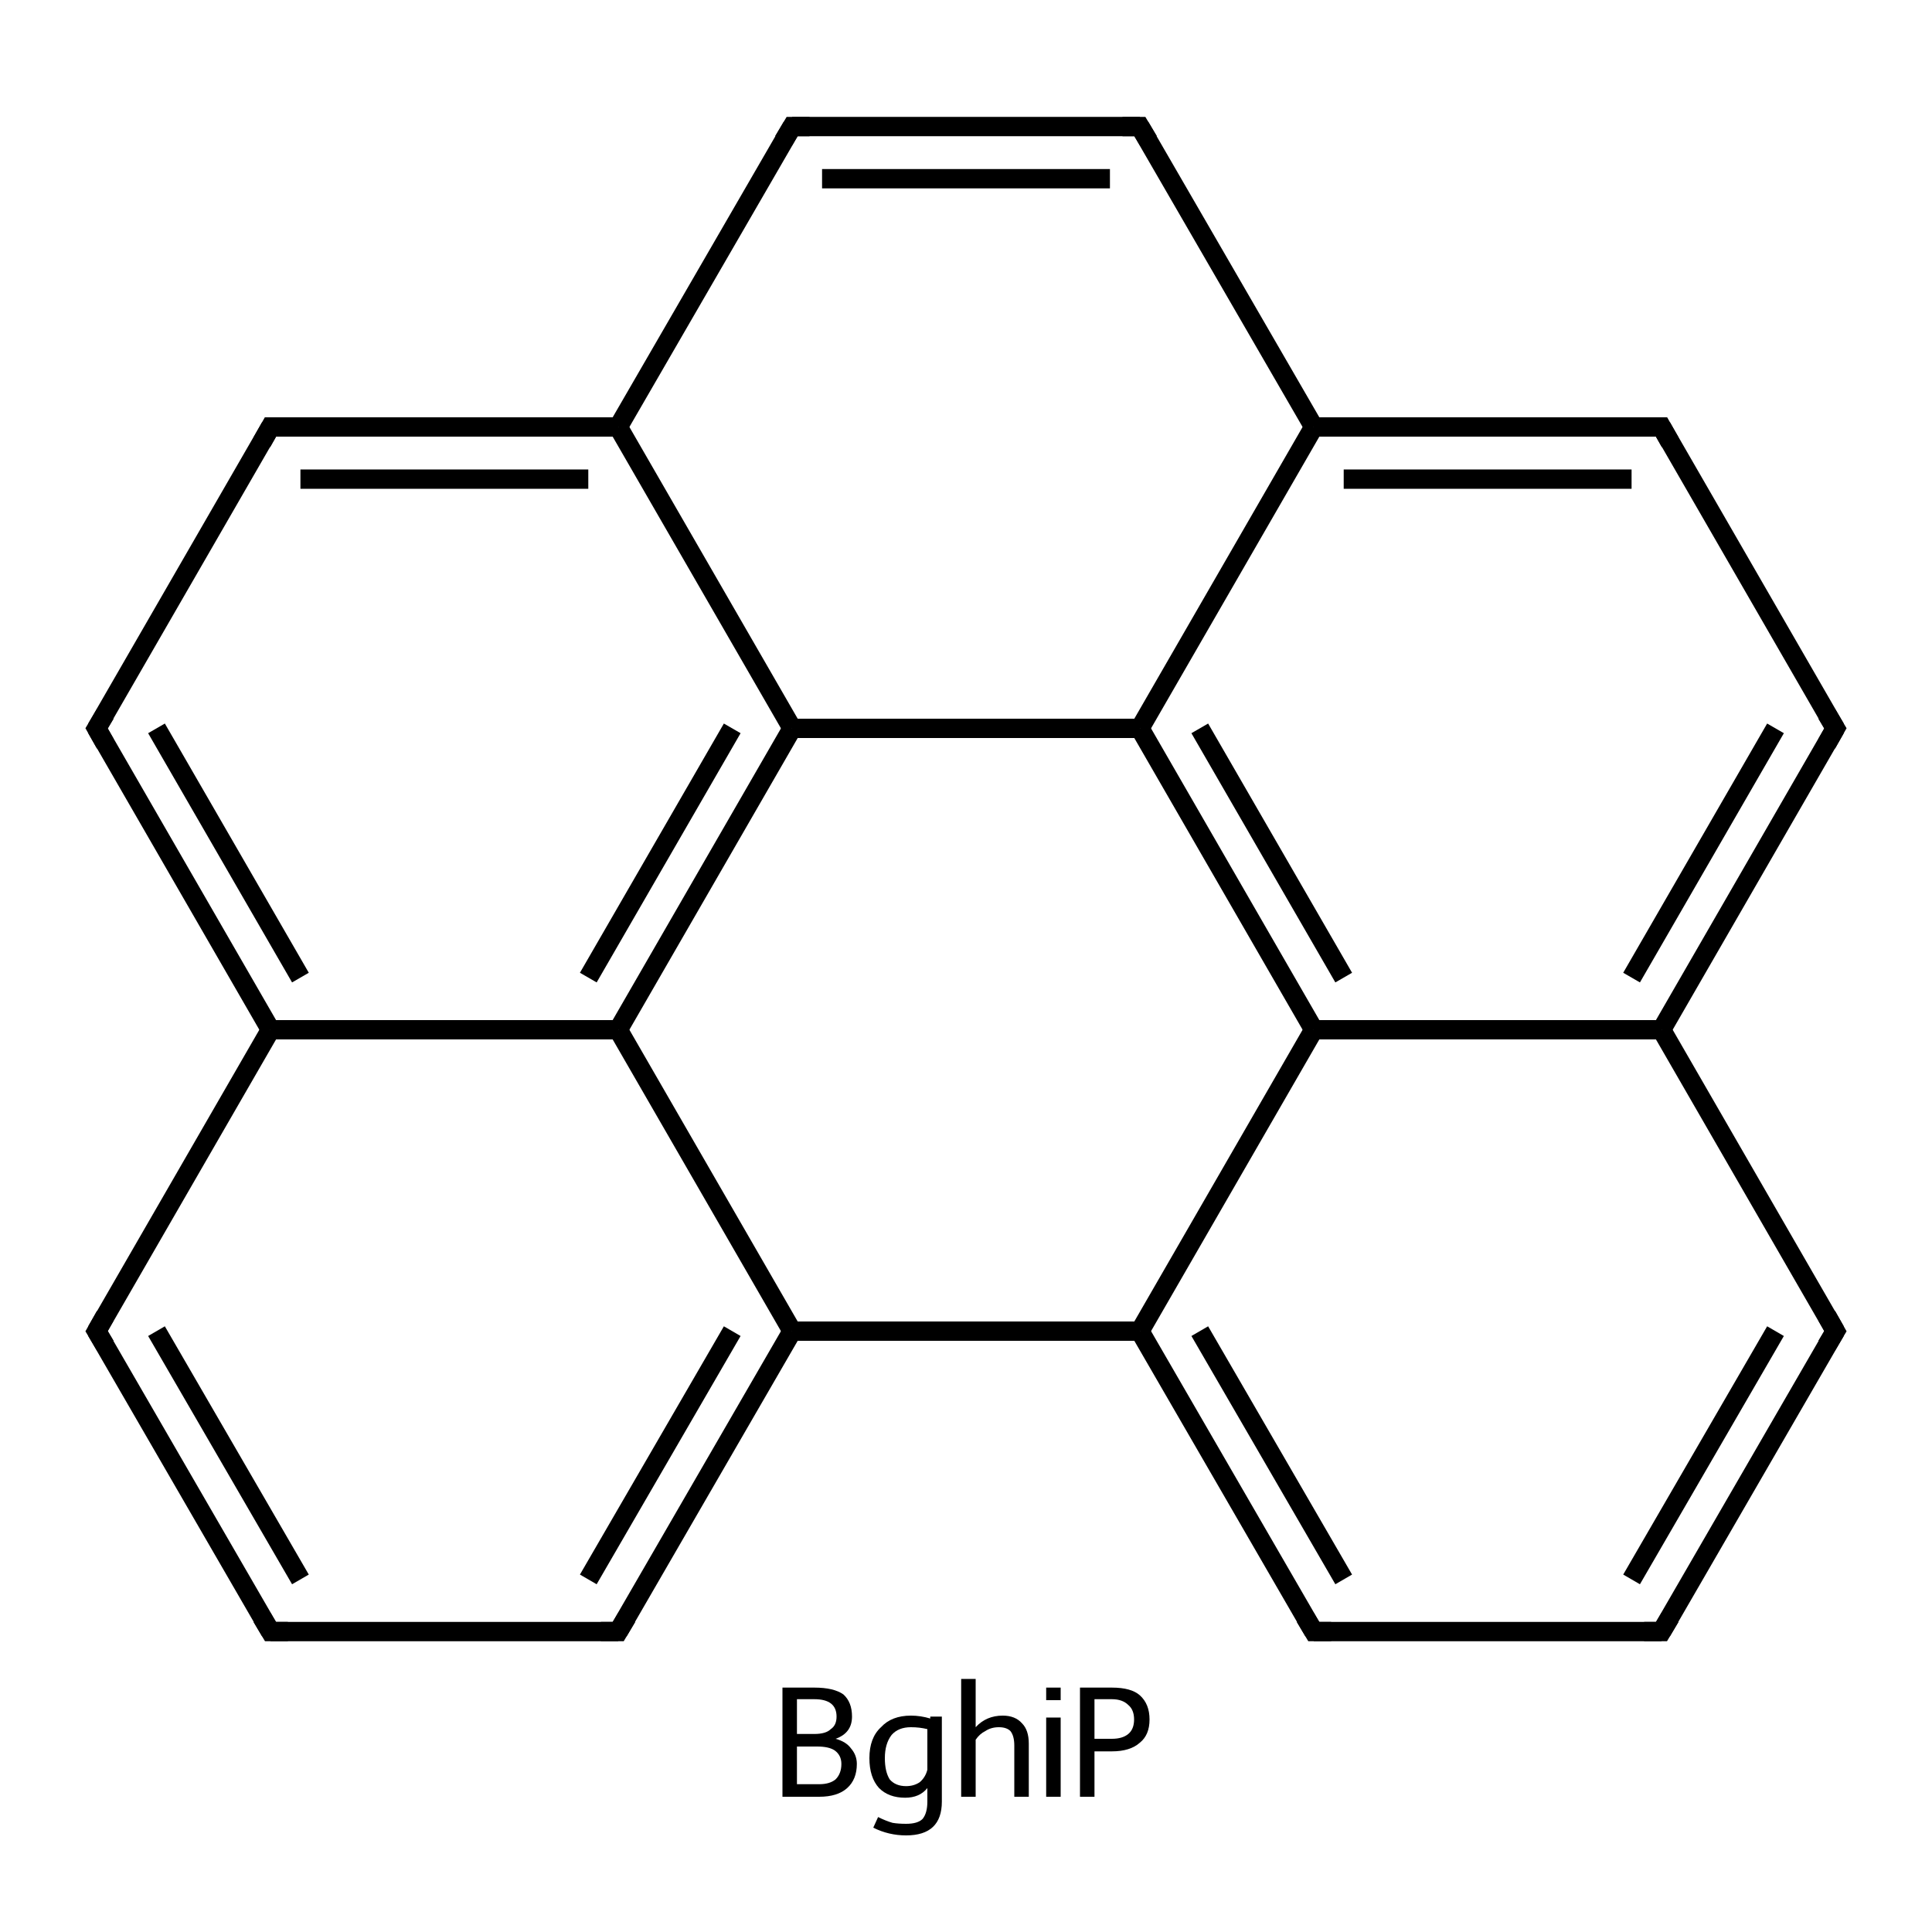 <?xml version='1.0' encoding='iso-8859-1'?>
<svg version='1.1' baseProfile='full'
              xmlns='http://www.w3.org/2000/svg'
                      xmlns:rdkit='http://www.rdkit.org/xml'
                      xmlns:xlink='http://www.w3.org/1999/xlink'
                  xml:space='preserve'
width='200px' height='200px' viewBox='0 0 200 200'>
<!-- END OF HEADER -->
<rect style='opacity:1.0;fill:#FFFFFF;stroke:none' width='200.0' height='200.0' x='0.0' y='0.0'> </rect>
<path class='bond-0 atom-0 atom-1' d='M 28.0,168.9 L 10.0,137.8' style='fill:none;fill-rule:evenodd;stroke:#000000;stroke-width:2.0px;stroke-linecap:butt;stroke-linejoin:miter;stroke-opacity:1' />
<path class='bond-0 atom-0 atom-1' d='M 31.1,163.5 L 16.2,137.8' style='fill:none;fill-rule:evenodd;stroke:#000000;stroke-width:2.0px;stroke-linecap:butt;stroke-linejoin:miter;stroke-opacity:1' />
<path class='bond-1 atom-1 atom-2' d='M 10.0,137.8 L 28.0,106.6' style='fill:none;fill-rule:evenodd;stroke:#000000;stroke-width:2.0px;stroke-linecap:butt;stroke-linejoin:miter;stroke-opacity:1' />
<path class='bond-2 atom-2 atom-3' d='M 28.0,106.6 L 10.0,75.4' style='fill:none;fill-rule:evenodd;stroke:#000000;stroke-width:2.0px;stroke-linecap:butt;stroke-linejoin:miter;stroke-opacity:1' />
<path class='bond-2 atom-2 atom-3' d='M 31.1,101.2 L 16.2,75.4' style='fill:none;fill-rule:evenodd;stroke:#000000;stroke-width:2.0px;stroke-linecap:butt;stroke-linejoin:miter;stroke-opacity:1' />
<path class='bond-3 atom-3 atom-4' d='M 10.0,75.4 L 28.0,44.2' style='fill:none;fill-rule:evenodd;stroke:#000000;stroke-width:2.0px;stroke-linecap:butt;stroke-linejoin:miter;stroke-opacity:1' />
<path class='bond-4 atom-4 atom-5' d='M 28.0,44.2 L 64.0,44.2' style='fill:none;fill-rule:evenodd;stroke:#000000;stroke-width:2.0px;stroke-linecap:butt;stroke-linejoin:miter;stroke-opacity:1' />
<path class='bond-4 atom-4 atom-5' d='M 31.1,49.6 L 60.9,49.6' style='fill:none;fill-rule:evenodd;stroke:#000000;stroke-width:2.0px;stroke-linecap:butt;stroke-linejoin:miter;stroke-opacity:1' />
<path class='bond-5 atom-5 atom-6' d='M 64.0,44.2 L 82.0,13.1' style='fill:none;fill-rule:evenodd;stroke:#000000;stroke-width:2.0px;stroke-linecap:butt;stroke-linejoin:miter;stroke-opacity:1' />
<path class='bond-6 atom-6 atom-7' d='M 82.0,13.1 L 118.0,13.1' style='fill:none;fill-rule:evenodd;stroke:#000000;stroke-width:2.0px;stroke-linecap:butt;stroke-linejoin:miter;stroke-opacity:1' />
<path class='bond-6 atom-6 atom-7' d='M 85.1,18.5 L 114.9,18.5' style='fill:none;fill-rule:evenodd;stroke:#000000;stroke-width:2.0px;stroke-linecap:butt;stroke-linejoin:miter;stroke-opacity:1' />
<path class='bond-7 atom-7 atom-8' d='M 118.0,13.1 L 136.0,44.2' style='fill:none;fill-rule:evenodd;stroke:#000000;stroke-width:2.0px;stroke-linecap:butt;stroke-linejoin:miter;stroke-opacity:1' />
<path class='bond-8 atom-8 atom-9' d='M 136.0,44.2 L 172.0,44.2' style='fill:none;fill-rule:evenodd;stroke:#000000;stroke-width:2.0px;stroke-linecap:butt;stroke-linejoin:miter;stroke-opacity:1' />
<path class='bond-8 atom-8 atom-9' d='M 139.1,49.6 L 168.9,49.6' style='fill:none;fill-rule:evenodd;stroke:#000000;stroke-width:2.0px;stroke-linecap:butt;stroke-linejoin:miter;stroke-opacity:1' />
<path class='bond-9 atom-9 atom-10' d='M 172.0,44.2 L 190.0,75.4' style='fill:none;fill-rule:evenodd;stroke:#000000;stroke-width:2.0px;stroke-linecap:butt;stroke-linejoin:miter;stroke-opacity:1' />
<path class='bond-10 atom-10 atom-11' d='M 190.0,75.4 L 172.0,106.6' style='fill:none;fill-rule:evenodd;stroke:#000000;stroke-width:2.0px;stroke-linecap:butt;stroke-linejoin:miter;stroke-opacity:1' />
<path class='bond-10 atom-10 atom-11' d='M 183.8,75.4 L 168.9,101.2' style='fill:none;fill-rule:evenodd;stroke:#000000;stroke-width:2.0px;stroke-linecap:butt;stroke-linejoin:miter;stroke-opacity:1' />
<path class='bond-11 atom-11 atom-12' d='M 172.0,106.6 L 190.0,137.8' style='fill:none;fill-rule:evenodd;stroke:#000000;stroke-width:2.0px;stroke-linecap:butt;stroke-linejoin:miter;stroke-opacity:1' />
<path class='bond-12 atom-12 atom-13' d='M 190.0,137.8 L 172.0,168.9' style='fill:none;fill-rule:evenodd;stroke:#000000;stroke-width:2.0px;stroke-linecap:butt;stroke-linejoin:miter;stroke-opacity:1' />
<path class='bond-12 atom-12 atom-13' d='M 183.8,137.8 L 168.9,163.5' style='fill:none;fill-rule:evenodd;stroke:#000000;stroke-width:2.0px;stroke-linecap:butt;stroke-linejoin:miter;stroke-opacity:1' />
<path class='bond-13 atom-13 atom-14' d='M 172.0,168.9 L 136.0,168.9' style='fill:none;fill-rule:evenodd;stroke:#000000;stroke-width:2.0px;stroke-linecap:butt;stroke-linejoin:miter;stroke-opacity:1' />
<path class='bond-14 atom-14 atom-15' d='M 136.0,168.9 L 118.0,137.8' style='fill:none;fill-rule:evenodd;stroke:#000000;stroke-width:2.0px;stroke-linecap:butt;stroke-linejoin:miter;stroke-opacity:1' />
<path class='bond-14 atom-14 atom-15' d='M 139.1,163.5 L 124.2,137.8' style='fill:none;fill-rule:evenodd;stroke:#000000;stroke-width:2.0px;stroke-linecap:butt;stroke-linejoin:miter;stroke-opacity:1' />
<path class='bond-15 atom-15 atom-16' d='M 118.0,137.8 L 82.0,137.8' style='fill:none;fill-rule:evenodd;stroke:#000000;stroke-width:2.0px;stroke-linecap:butt;stroke-linejoin:miter;stroke-opacity:1' />
<path class='bond-16 atom-16 atom-17' d='M 82.0,137.8 L 64.0,168.9' style='fill:none;fill-rule:evenodd;stroke:#000000;stroke-width:2.0px;stroke-linecap:butt;stroke-linejoin:miter;stroke-opacity:1' />
<path class='bond-16 atom-16 atom-17' d='M 75.8,137.8 L 60.9,163.5' style='fill:none;fill-rule:evenodd;stroke:#000000;stroke-width:2.0px;stroke-linecap:butt;stroke-linejoin:miter;stroke-opacity:1' />
<path class='bond-17 atom-16 atom-18' d='M 82.0,137.8 L 64.0,106.6' style='fill:none;fill-rule:evenodd;stroke:#000000;stroke-width:2.0px;stroke-linecap:butt;stroke-linejoin:miter;stroke-opacity:1' />
<path class='bond-18 atom-18 atom-19' d='M 64.0,106.6 L 82.0,75.4' style='fill:none;fill-rule:evenodd;stroke:#000000;stroke-width:2.0px;stroke-linecap:butt;stroke-linejoin:miter;stroke-opacity:1' />
<path class='bond-18 atom-18 atom-19' d='M 60.9,101.2 L 75.8,75.4' style='fill:none;fill-rule:evenodd;stroke:#000000;stroke-width:2.0px;stroke-linecap:butt;stroke-linejoin:miter;stroke-opacity:1' />
<path class='bond-19 atom-19 atom-20' d='M 82.0,75.4 L 118.0,75.4' style='fill:none;fill-rule:evenodd;stroke:#000000;stroke-width:2.0px;stroke-linecap:butt;stroke-linejoin:miter;stroke-opacity:1' />
<path class='bond-20 atom-20 atom-21' d='M 118.0,75.4 L 136.0,106.6' style='fill:none;fill-rule:evenodd;stroke:#000000;stroke-width:2.0px;stroke-linecap:butt;stroke-linejoin:miter;stroke-opacity:1' />
<path class='bond-20 atom-20 atom-21' d='M 124.2,75.4 L 139.1,101.2' style='fill:none;fill-rule:evenodd;stroke:#000000;stroke-width:2.0px;stroke-linecap:butt;stroke-linejoin:miter;stroke-opacity:1' />
<path class='bond-21 atom-17 atom-0' d='M 64.0,168.9 L 28.0,168.9' style='fill:none;fill-rule:evenodd;stroke:#000000;stroke-width:2.0px;stroke-linecap:butt;stroke-linejoin:miter;stroke-opacity:1' />
<path class='bond-22 atom-18 atom-2' d='M 64.0,106.6 L 28.0,106.6' style='fill:none;fill-rule:evenodd;stroke:#000000;stroke-width:2.0px;stroke-linecap:butt;stroke-linejoin:miter;stroke-opacity:1' />
<path class='bond-23 atom-19 atom-5' d='M 82.0,75.4 L 64.0,44.2' style='fill:none;fill-rule:evenodd;stroke:#000000;stroke-width:2.0px;stroke-linecap:butt;stroke-linejoin:miter;stroke-opacity:1' />
<path class='bond-24 atom-20 atom-8' d='M 118.0,75.4 L 136.0,44.2' style='fill:none;fill-rule:evenodd;stroke:#000000;stroke-width:2.0px;stroke-linecap:butt;stroke-linejoin:miter;stroke-opacity:1' />
<path class='bond-25 atom-21 atom-11' d='M 136.0,106.6 L 172.0,106.6' style='fill:none;fill-rule:evenodd;stroke:#000000;stroke-width:2.0px;stroke-linecap:butt;stroke-linejoin:miter;stroke-opacity:1' />
<path class='bond-26 atom-21 atom-15' d='M 136.0,106.6 L 118.0,137.8' style='fill:none;fill-rule:evenodd;stroke:#000000;stroke-width:2.0px;stroke-linecap:butt;stroke-linejoin:miter;stroke-opacity:1' />
<path d='M 27.1,167.4 L 28.0,168.9 L 29.8,168.9' style='fill:none;stroke:#000000;stroke-width:2.0px;stroke-linecap:butt;stroke-linejoin:miter;stroke-opacity:1;' />
<path d='M 10.9,139.3 L 10.0,137.8 L 10.9,136.2' style='fill:none;stroke:#000000;stroke-width:2.0px;stroke-linecap:butt;stroke-linejoin:miter;stroke-opacity:1;' />
<path d='M 10.9,77.0 L 10.0,75.4 L 10.9,73.9' style='fill:none;stroke:#000000;stroke-width:2.0px;stroke-linecap:butt;stroke-linejoin:miter;stroke-opacity:1;' />
<path d='M 27.1,45.8 L 28.0,44.2 L 29.8,44.2' style='fill:none;stroke:#000000;stroke-width:2.0px;stroke-linecap:butt;stroke-linejoin:miter;stroke-opacity:1;' />
<path d='M 81.1,14.6 L 82.0,13.1 L 83.8,13.1' style='fill:none;stroke:#000000;stroke-width:2.0px;stroke-linecap:butt;stroke-linejoin:miter;stroke-opacity:1;' />
<path d='M 116.2,13.1 L 118.0,13.1 L 118.9,14.6' style='fill:none;stroke:#000000;stroke-width:2.0px;stroke-linecap:butt;stroke-linejoin:miter;stroke-opacity:1;' />
<path d='M 170.2,44.2 L 172.0,44.2 L 172.9,45.8' style='fill:none;stroke:#000000;stroke-width:2.0px;stroke-linecap:butt;stroke-linejoin:miter;stroke-opacity:1;' />
<path d='M 189.1,73.9 L 190.0,75.4 L 189.1,77.0' style='fill:none;stroke:#000000;stroke-width:2.0px;stroke-linecap:butt;stroke-linejoin:miter;stroke-opacity:1;' />
<path d='M 189.1,136.2 L 190.0,137.8 L 189.1,139.3' style='fill:none;stroke:#000000;stroke-width:2.0px;stroke-linecap:butt;stroke-linejoin:miter;stroke-opacity:1;' />
<path d='M 172.9,167.4 L 172.0,168.9 L 170.2,168.9' style='fill:none;stroke:#000000;stroke-width:2.0px;stroke-linecap:butt;stroke-linejoin:miter;stroke-opacity:1;' />
<path d='M 137.8,168.9 L 136.0,168.9 L 135.1,167.4' style='fill:none;stroke:#000000;stroke-width:2.0px;stroke-linecap:butt;stroke-linejoin:miter;stroke-opacity:1;' />
<path d='M 64.9,167.4 L 64.0,168.9 L 62.2,168.9' style='fill:none;stroke:#000000;stroke-width:2.0px;stroke-linecap:butt;stroke-linejoin:miter;stroke-opacity:1;' />
<path class='legend' d='M 86.5 180.0
Q 87.6 180.3, 88.1 181.0
Q 88.7 181.7, 88.7 182.6
Q 88.7 184.2, 87.7 185.1
Q 86.7 186.0, 84.8 186.0
L 81.0 186.0
L 81.0 174.7
L 84.3 174.7
Q 86.3 174.7, 87.3 175.4
Q 88.2 176.2, 88.2 177.7
Q 88.2 179.4, 86.5 180.0
M 82.5 175.9
L 82.5 179.5
L 84.3 179.5
Q 85.5 179.5, 86.0 179.0
Q 86.6 178.6, 86.6 177.7
Q 86.6 175.9, 84.3 175.9
L 82.5 175.9
M 84.8 184.7
Q 85.9 184.7, 86.5 184.2
Q 87.1 183.6, 87.1 182.6
Q 87.1 181.7, 86.4 181.2
Q 85.8 180.8, 84.6 180.8
L 82.5 180.8
L 82.5 184.7
L 84.8 184.7
' fill='#000000'/>
<path class='legend' d='M 97.5 177.7
L 97.5 186.5
Q 97.5 190.0, 93.8 190.0
Q 92.0 190.0, 90.4 189.2
L 90.9 188.1
Q 91.7 188.5, 92.4 188.7
Q 93.0 188.8, 93.8 188.8
Q 95.0 188.8, 95.5 188.3
Q 96.0 187.7, 96.0 186.5
L 96.0 185.1
Q 95.2 186.1, 93.7 186.1
Q 92.0 186.1, 91.0 185.1
Q 90.0 184.0, 90.0 182.0
Q 90.0 179.9, 91.2 178.8
Q 92.3 177.6, 94.3 177.6
Q 95.3 177.6, 96.3 177.9
L 96.3 177.7
L 97.5 177.7
M 93.8 184.9
Q 94.6 184.9, 95.2 184.5
Q 95.8 184.0, 96.0 183.2
L 96.0 179.0
Q 95.2 178.8, 94.3 178.8
Q 93.0 178.8, 92.3 179.6
Q 91.6 180.5, 91.6 182.0
Q 91.6 183.4, 92.1 184.2
Q 92.7 184.9, 93.8 184.9
' fill='#000000'/>
<path class='legend' d='M 103.8 177.6
Q 105.1 177.6, 105.8 178.4
Q 106.5 179.1, 106.5 180.5
L 106.5 186.0
L 105.0 186.0
L 105.0 180.7
Q 105.0 179.7, 104.6 179.2
Q 104.2 178.8, 103.4 178.8
Q 102.6 178.8, 102.0 179.2
Q 101.4 179.5, 101.0 180.1
L 101.0 186.0
L 99.5 186.0
L 99.5 173.8
L 101.0 173.8
L 101.0 178.8
Q 102.1 177.6, 103.8 177.6
' fill='#000000'/>
<path class='legend' d='M 108.3 174.7
L 109.8 174.7
L 109.8 176.0
L 108.3 176.0
L 108.3 174.7
M 108.3 177.8
L 109.8 177.8
L 109.8 186.0
L 108.3 186.0
L 108.3 177.8
' fill='#000000'/>
<path class='legend' d='M 115.1 174.7
Q 117.1 174.7, 118.0 175.5
Q 119.0 176.4, 119.0 178.0
Q 119.0 179.6, 118.0 180.4
Q 117.0 181.3, 115.1 181.3
L 113.3 181.3
L 113.3 186.0
L 111.8 186.0
L 111.8 174.7
L 115.1 174.7
M 115.1 180.0
Q 116.2 180.0, 116.8 179.5
Q 117.4 179.0, 117.4 178.0
Q 117.4 177.0, 116.8 176.5
Q 116.2 175.9, 115.1 175.9
L 113.3 175.9
L 113.3 180.0
L 115.1 180.0
' fill='#000000'/>
</svg>
